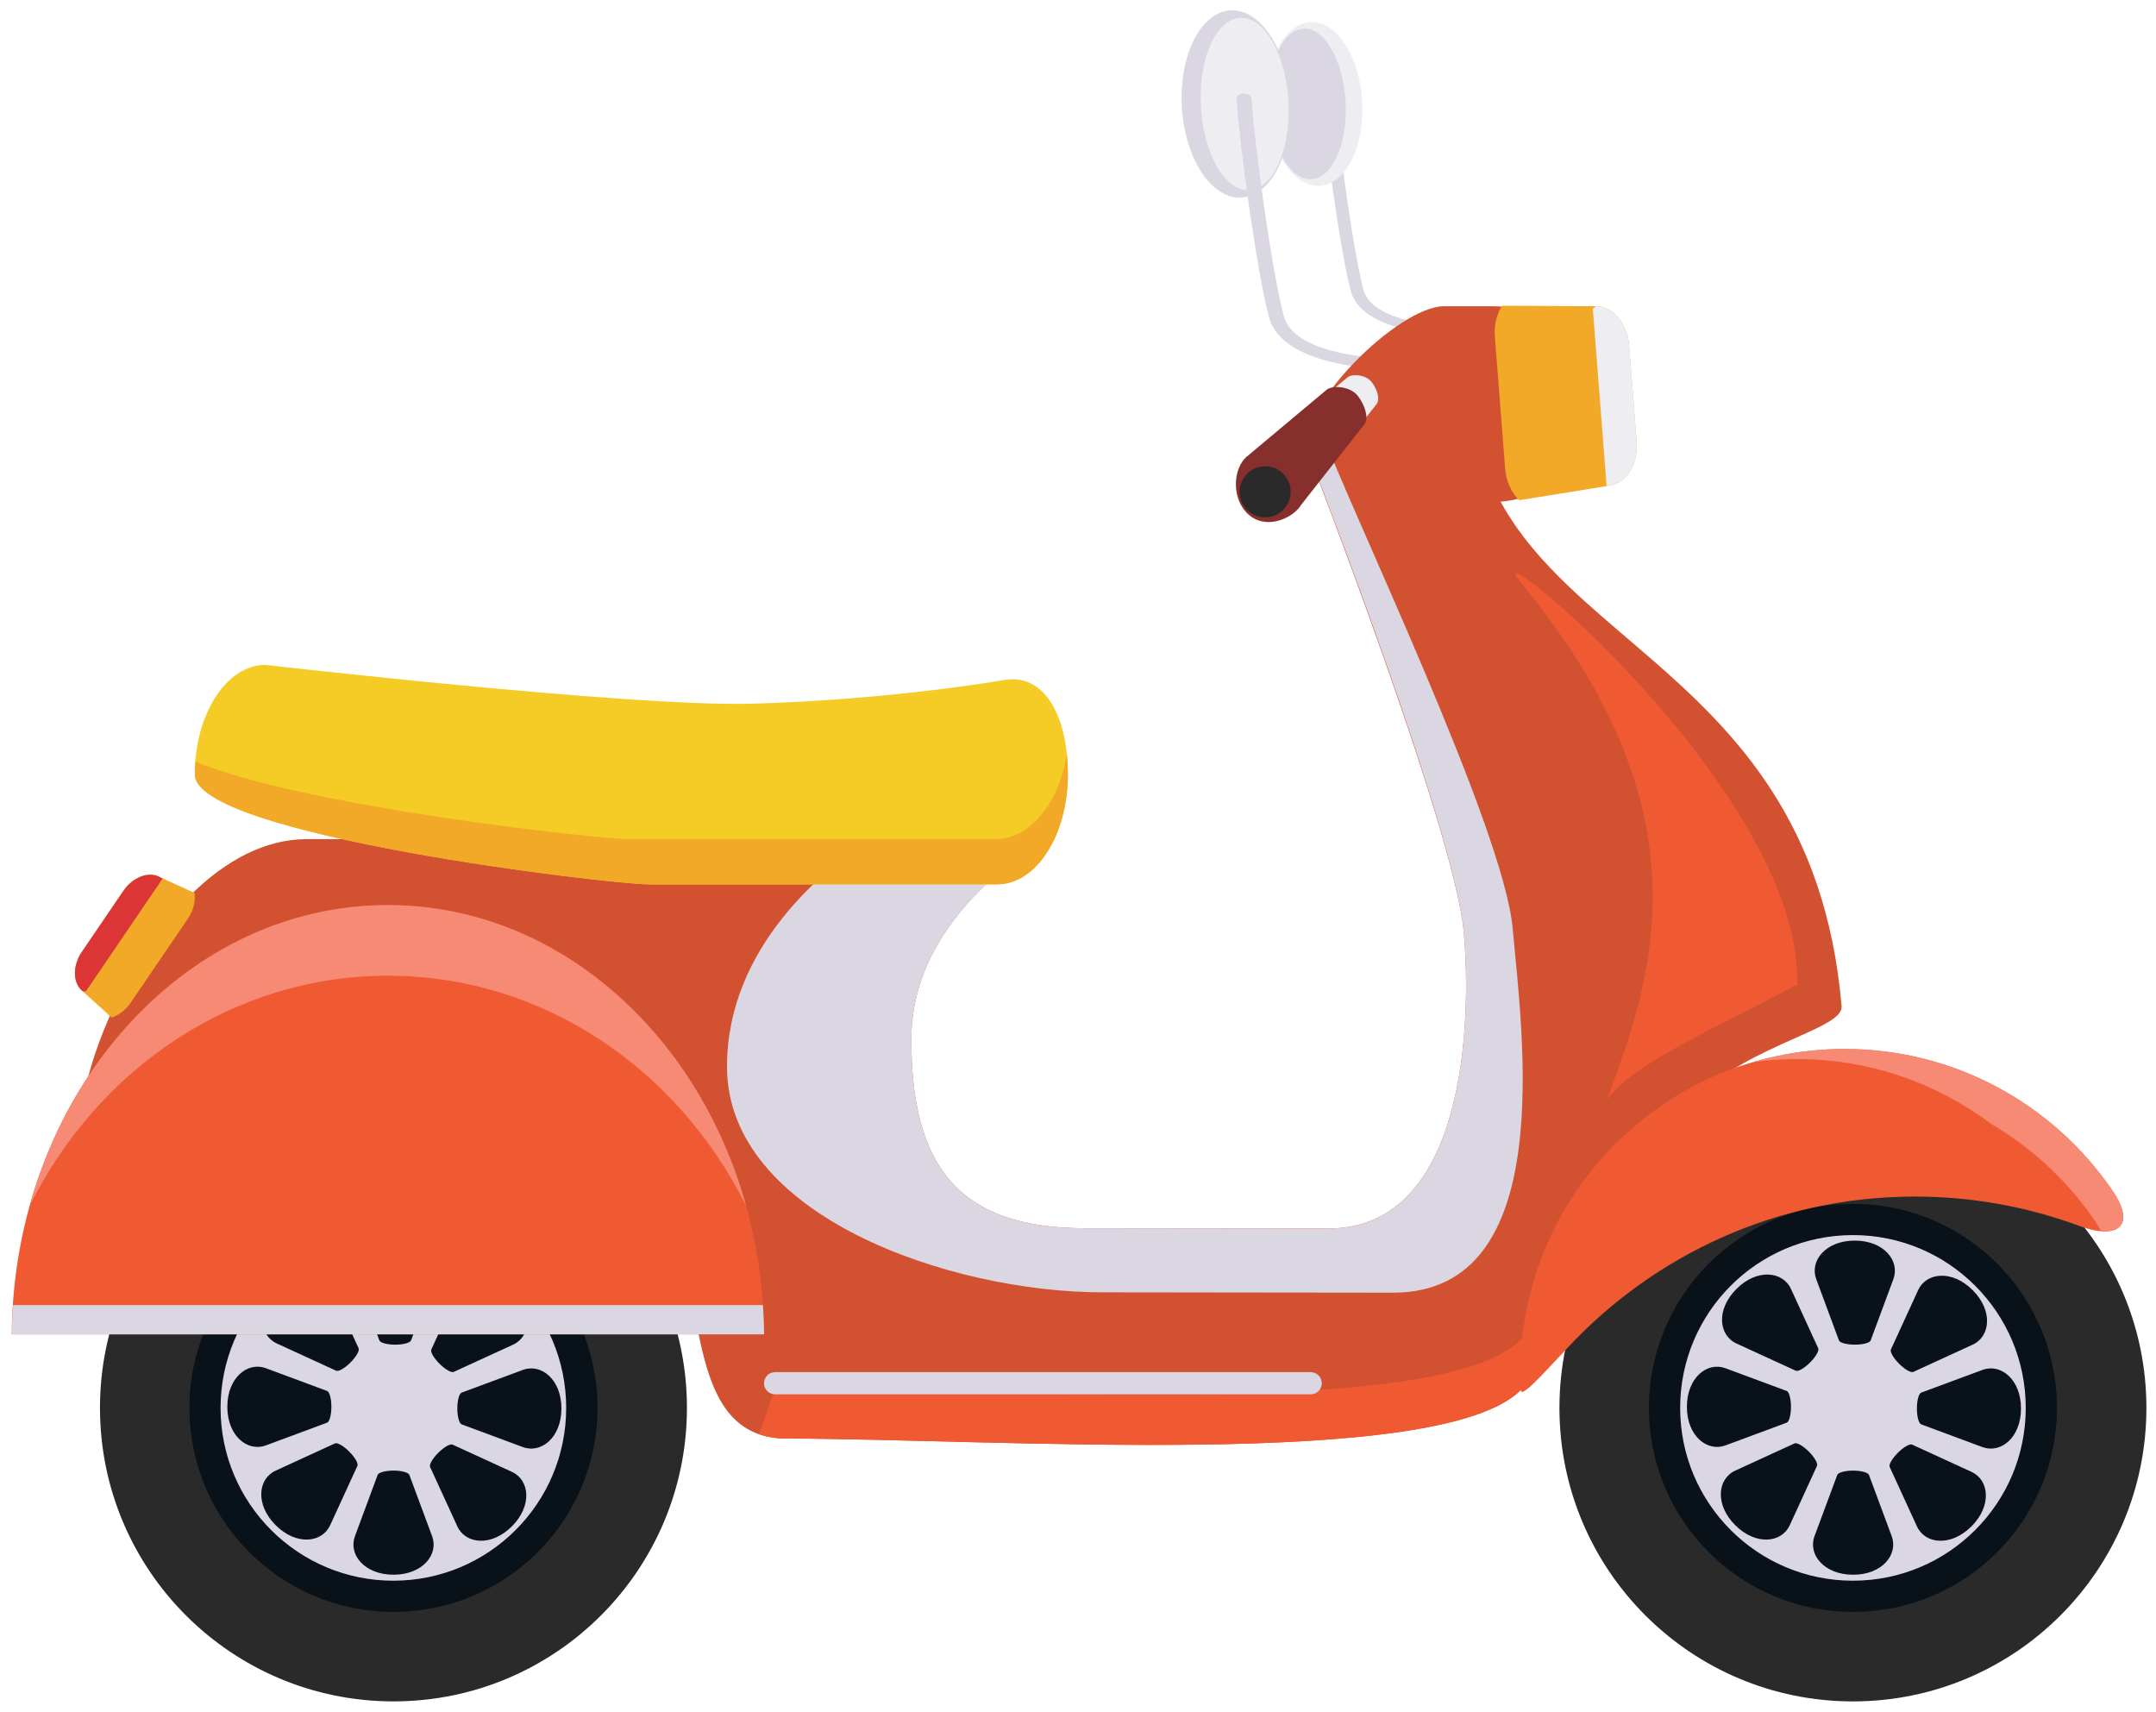 <svg xmlns="http://www.w3.org/2000/svg" width="102" height="81" viewBox="0 0 102 81" fill="none">
    <path
        d="M18.615 80.486C26.283 80.486 32.499 74.269 32.499 66.601C32.499 58.933 26.283 52.717 18.615 52.717C10.947 52.717 4.73 58.933 4.73 66.601C4.73 74.269 10.947 80.486 18.615 80.486Z"
        fill="#2A2A2B" />
    <path
        d="M18.616 76.253C23.947 76.253 28.268 71.932 28.268 66.601C28.268 61.271 23.947 56.949 18.616 56.949C13.285 56.949 8.964 61.271 8.964 66.601C8.964 71.932 13.285 76.253 18.616 76.253Z"
        fill="#091119" />
    <path
        d="M18.611 58.427C14.096 58.427 10.435 62.086 10.435 66.603C10.435 71.117 14.095 74.777 18.611 74.777C23.126 74.777 26.786 71.117 26.786 66.603C26.786 62.088 23.126 58.427 18.611 58.427ZM24.273 61.031C25.25 62.007 25.111 63.227 24.273 63.611L21.465 64.9C21.352 64.952 21.055 64.776 20.792 64.513C20.529 64.249 20.353 63.953 20.405 63.839L21.694 61.031C22.077 60.192 23.297 60.053 24.273 61.031ZM18.697 58.687C20.078 58.687 20.843 59.648 20.523 60.512L19.447 63.409C19.404 63.526 19.07 63.611 18.697 63.611C18.325 63.611 17.99 63.525 17.947 63.409L16.873 60.512C16.552 59.648 17.315 58.687 18.697 58.687ZM13.098 60.974C14.074 59.998 15.294 60.136 15.678 60.974L16.967 63.783C17.019 63.896 16.843 64.193 16.58 64.456C16.316 64.72 16.021 64.894 15.906 64.844L13.098 63.555C12.259 63.171 12.12 61.951 13.098 60.974ZM10.755 66.55C10.755 65.169 11.715 64.405 12.58 64.725L15.476 65.801C15.594 65.844 15.678 66.178 15.678 66.55C15.678 66.923 15.592 67.257 15.476 67.3L12.58 68.376C11.715 68.696 10.755 67.932 10.755 66.55ZM13.041 72.15C12.064 71.173 12.204 69.954 13.041 69.57L15.849 68.281C15.962 68.228 16.259 68.404 16.522 68.669C16.786 68.932 16.96 69.228 16.91 69.342L15.621 72.15C15.238 72.988 14.018 73.127 13.041 72.15ZM18.618 74.493C17.236 74.493 16.472 73.532 16.793 72.668L17.867 69.771C17.91 69.654 18.244 69.568 18.616 69.568C18.989 69.568 19.323 69.654 19.366 69.771L20.442 72.668C20.763 73.532 19.999 74.493 18.618 74.493ZM24.217 72.206C23.241 73.182 22.021 73.044 21.637 72.206L20.348 69.398C20.296 69.284 20.472 68.987 20.736 68.725C21 68.462 21.296 68.286 21.409 68.338L24.217 69.627C25.056 70.01 25.194 71.229 24.217 72.206ZM24.735 68.455L21.839 67.38C21.721 67.337 21.636 67.002 21.636 66.63C21.636 66.257 21.721 65.923 21.839 65.88L24.735 64.806C25.6 64.486 26.561 65.249 26.561 66.631C26.559 68.011 25.6 68.775 24.735 68.455Z"
        fill="#DAD7E2" />
    <path
        d="M87.662 80.487C95.33 80.487 101.546 74.271 101.546 66.603C101.546 58.935 95.33 52.718 87.662 52.718C79.994 52.718 73.777 58.935 73.777 66.603C73.777 74.271 79.994 80.487 87.662 80.487Z"
        fill="#2A2A2B" />
    <path
        d="M87.663 76.254C92.993 76.254 97.315 71.933 97.315 66.602C97.315 61.272 92.993 56.95 87.663 56.95C82.332 56.95 78.011 61.272 78.011 66.602C78.011 71.933 82.332 76.254 87.663 76.254Z"
        fill="#091119" />
    <path
        d="M87.663 58.427C83.148 58.427 79.488 62.087 79.488 66.603C79.488 71.118 83.148 74.777 87.663 74.777C92.178 74.777 95.838 71.118 95.838 66.603C95.838 62.088 92.179 58.427 87.663 58.427ZM93.326 61.031C94.302 62.007 94.164 63.227 93.326 63.611L90.518 64.9C90.404 64.952 90.108 64.776 89.845 64.513C89.582 64.249 89.406 63.954 89.458 63.839L90.747 61.031C91.13 60.193 92.35 60.053 93.326 61.031ZM87.75 58.688C89.131 58.688 89.895 59.648 89.575 60.513L88.501 63.41C88.458 63.527 88.124 63.611 87.751 63.611C87.379 63.611 87.044 63.525 87.001 63.41L85.926 60.513C85.605 59.648 86.367 58.688 87.75 58.688ZM82.151 60.975C83.127 59.999 84.347 60.137 84.731 60.975L86.02 63.783C86.072 63.896 85.896 64.193 85.632 64.456C85.369 64.721 85.072 64.895 84.959 64.844L82.151 63.555C81.312 63.171 81.173 61.951 82.151 60.975ZM79.807 66.551C79.807 65.17 80.768 64.405 81.632 64.726L84.529 65.801C84.646 65.844 84.731 66.179 84.731 66.551C84.731 66.923 84.645 67.258 84.529 67.301L81.632 68.376C80.768 68.696 79.807 67.932 79.807 66.551ZM82.093 72.15C81.117 71.174 81.255 69.954 82.093 69.57L84.901 68.281C85.015 68.229 85.311 68.405 85.575 68.669C85.839 68.932 86.013 69.229 85.963 69.342L84.674 72.15C84.291 72.989 83.071 73.128 82.093 72.15ZM87.671 74.494C86.289 74.494 85.525 73.533 85.845 72.668L86.921 69.772C86.964 69.655 87.298 69.569 87.671 69.569C88.043 69.569 88.377 69.655 88.42 69.772L89.495 72.668C89.816 73.533 89.052 74.494 87.671 74.494ZM93.27 72.206C92.292 73.183 91.074 73.045 90.69 72.206L89.401 69.398C89.349 69.285 89.524 68.988 89.789 68.725C90.052 68.462 90.349 68.286 90.462 68.338L93.27 69.627C94.108 70.01 94.246 71.23 93.27 72.206ZM93.788 68.456L90.891 67.38C90.774 67.337 90.688 67.003 90.688 66.63C90.688 66.258 90.774 65.923 90.891 65.88L93.788 64.806C94.653 64.486 95.613 65.249 95.613 66.632C95.612 68.012 94.653 68.776 93.788 68.456Z"
        fill="#DAD7E2" />
    <path
        d="M68.436 15.838C68.434 15.838 68.43 15.838 68.426 15.838C68.263 15.835 64.43 15.725 63.907 13.766C63.417 11.937 62.717 6.832 62.588 4.905C62.58 4.786 62.711 4.688 62.879 4.688C63.047 4.688 63.19 4.786 63.197 4.905C63.326 6.82 64.022 11.891 64.506 13.705C64.934 15.306 68.382 15.404 68.415 15.404C68.585 15.408 68.723 15.508 68.725 15.628C68.731 15.745 68.6 15.838 68.436 15.838Z"
        fill="#DAD7E2" />
    <path
        d="M59.967 4.918C59.884 2.78 60.82 1.045 62.059 1.045C63.299 1.045 64.37 2.78 64.453 4.918C64.537 7.057 63.601 8.792 62.361 8.792C61.122 8.792 60.05 7.057 59.967 4.918Z"
        fill="#EEEDF2" />
    <path
        d="M60.036 4.918C59.959 2.951 60.709 1.356 61.712 1.356C62.716 1.356 63.59 2.951 63.667 4.918C63.743 6.885 62.993 8.48 61.99 8.48C60.986 8.48 60.112 6.885 60.036 4.918Z"
        fill="#DAD7E2" />
    <path
        d="M61.039 4.918C61.134 7.366 60.063 9.35 58.646 9.35C57.23 9.35 56.002 7.366 55.907 4.918C55.812 2.471 56.884 0.487 58.3 0.487C59.717 0.487 60.944 2.471 61.039 4.918Z"
        fill="#DAD7E2" />
    <path
        d="M60.961 4.918C61.048 7.169 60.19 8.993 59.043 8.993C57.896 8.993 56.895 7.169 56.808 4.918C56.719 2.667 57.579 0.843 58.726 0.843C59.871 0.843 60.872 2.667 60.961 4.918Z"
        fill="#EEEDF2" />
    <path
        d="M65.325 17.439C65.321 17.439 65.317 17.439 65.313 17.439C65.123 17.435 60.648 17.306 60.038 15.018C59.466 12.883 58.648 6.923 58.498 4.674C58.488 4.533 58.639 4.42 58.836 4.42C59.032 4.42 59.199 4.533 59.208 4.674C59.358 6.909 60.169 12.829 60.735 14.947C61.235 16.816 65.259 16.93 65.3 16.931C65.496 16.935 65.659 17.052 65.662 17.193C65.667 17.331 65.516 17.439 65.325 17.439Z"
        fill="#DAD7E2" />
    <path
        d="M14.52 39.695C6.488 39.695 0.884 56.356 5.405 55.601C13.962 54.172 27.219 54.298 31.759 59.155C33.541 61.061 32.352 68.054 37.216 68.054C47.182 68.054 68.13 69.576 71.949 65.757C75.008 62.698 76.157 56.904 79.394 52.807C82.036 49.464 87.207 48.8 87.126 47.6C85.623 30.206 70.139 30.562 69.606 18.639C69.537 17.101 61.885 21.428 61.885 21.428C61.885 21.428 68.815 39.243 69.25 44.087C69.623 48.23 69.388 58.117 62.832 58.117C58.878 58.117 54.6 58.103 51.336 58.103C45.259 58.103 43.115 55.065 43.115 49.167C43.115 43.067 49.549 39.695 49.549 39.695C49.549 39.695 26.42 39.695 14.52 39.695Z"
        fill="#D25131" />
    <path
        d="M98.374 57.995C100.217 58.679 101.061 57.969 99.954 56.344C97.178 52.264 92.488 49.596 87.183 49.624C78.71 49.67 71.879 56.575 71.926 65.047C71.927 65.286 71.935 65.523 71.948 65.758C71.969 66.15 72.879 65.126 74.224 63.692C78.291 59.36 84.058 56.64 90.469 56.606C93.248 56.589 95.912 57.083 98.374 57.995Z"
        fill="#EF5A32" />
    <path
        d="M36.148 63.124C36.059 51.89 28.127 42.815 18.351 42.815C8.576 42.815 0.643 51.89 0.555 63.124H36.148Z"
        fill="#EF5A32" />
    <path
        d="M18.35 46.158C25.698 46.158 32.075 50.57 35.3 57.046C33.002 48.791 26.283 42.815 18.35 42.815C10.418 42.815 3.7 48.791 1.401 57.046C4.626 50.57 11.004 46.158 18.35 46.158Z"
        fill="#F78A74" />
    <path
        d="M99.954 56.344C97.179 52.264 92.488 49.596 87.183 49.624C85.713 49.632 84.293 49.848 82.949 50.241C83.598 50.154 84.256 50.103 84.928 50.099C88.405 50.081 91.615 51.227 94.197 53.164C96.159 54.319 97.845 55.892 99.122 57.77C99.238 57.939 99.327 58.097 99.401 58.245C100.484 58.331 100.825 57.623 99.954 56.344Z"
        fill="#F78A74" />
    <path
        d="M81.067 53.938C78.355 57.298 74.835 60.497 71.947 63.384C68.129 67.201 47.18 65.681 37.215 65.681C37.025 65.681 36.847 65.666 36.676 65.646C36.437 66.381 36.177 67.113 35.898 67.841C36.281 67.976 36.715 68.053 37.216 68.053C47.182 68.053 68.13 69.575 71.948 65.756C74.797 62.908 78.259 59.759 80.956 56.449C80.946 55.615 80.986 54.776 81.067 53.938Z"
        fill="#EF5A32" />
    <path
        d="M62.533 65.436C62.533 65.726 62.299 65.96 62.008 65.96H36.67C36.381 65.96 36.145 65.726 36.145 65.436C36.145 65.147 36.38 64.911 36.67 64.911H62.008C62.297 64.911 62.533 65.145 62.533 65.436Z"
        fill="#DAD7E2" />
    <path
        d="M70.664 14.488H68.309C66.171 14.488 61.255 19.313 61.884 21.428C62.652 22.919 63.888 23.742 65.68 23.742H70.664C73.22 23.742 75.291 21.671 75.291 19.115C75.291 16.559 73.22 14.488 70.664 14.488Z"
        fill="#D25131" />
    <path
        d="M75.537 14.486L71.061 14.463C70.809 14.873 70.678 15.375 70.721 15.916L71.208 22.173C71.255 22.771 71.499 23.285 71.868 23.665L76.198 22.965C76.966 22.841 77.508 21.915 77.428 20.896L77.074 16.339C76.992 15.32 76.315 14.489 75.537 14.486Z"
        fill="#F2A927" />
    <path
        d="M75.537 14.486H75.515C75.459 14.525 75.409 14.569 75.356 14.612L76.009 22.996L76.197 22.966C76.966 22.843 77.507 21.917 77.428 20.898L77.074 16.341C76.993 15.32 76.316 14.49 75.537 14.486Z"
        fill="#EEEDF2" />
    <path
        d="M62.829 22.038C62.528 22.53 61.609 22.941 60.971 22.453C60.25 21.901 60.315 20.677 60.881 20.253L63.762 17.84C63.976 17.68 64.619 17.708 64.904 18.087C65.171 18.442 65.279 18.873 65.149 19.086L62.829 22.038Z"
        fill="#EEEDF2" />
    <path
        d="M49.55 39.696C49.55 39.696 46.092 39.696 41.163 39.696C39.125 41.029 34.394 44.74 34.394 50.458C34.394 57.505 44.917 61.135 52.176 61.135C56.075 61.135 61.186 61.151 65.911 61.151C73.744 61.151 72.008 48.86 71.563 43.91C71.136 39.161 63.873 24.091 62.479 20.302L62.242 22.318C62.242 22.318 68.815 39.244 69.251 44.088C69.624 48.231 69.389 58.117 62.833 58.117C58.879 58.117 54.601 58.104 51.337 58.104C45.26 58.104 43.116 55.066 43.116 49.168C43.116 43.069 49.55 39.696 49.55 39.696Z"
        fill="#DAD7E2" />
    <path
        d="M50.519 36.644C50.519 39.511 49.022 41.835 47.175 41.835H30.69C28.843 41.835 9.216 39.511 9.216 36.644C9.216 33.778 10.713 31.454 12.56 31.454C12.56 31.454 29.712 33.425 35.437 33.292C38.384 33.223 43.068 32.903 47.539 32.164C49.36 31.865 50.519 33.779 50.519 36.644Z"
        fill="#F4CC25" />
    <path
        d="M47.069 39.7H29.84C28.266 39.7 14.331 38.154 9.245 36.028C9.229 36.231 9.219 36.436 9.219 36.644C9.219 39.511 28.846 41.835 30.693 41.835H47.177C49.025 41.835 50.522 39.511 50.522 36.644C50.522 36.309 50.505 35.988 50.474 35.681C50.113 37.982 48.728 39.7 47.069 39.7Z"
        fill="#F2A927" />
    <path
        d="M61.564 23.874C61.175 24.512 59.981 25.046 59.154 24.412C58.219 23.695 58.303 22.11 59.037 21.558L62.773 18.429C63.049 18.222 63.885 18.256 64.255 18.748C64.601 19.209 64.741 19.768 64.571 20.045L61.564 23.874Z"
        fill="#872F2D" />
    <path
        d="M61.062 23.267C61.062 23.935 60.52 24.475 59.854 24.475C59.186 24.475 58.645 23.933 58.645 23.267C58.645 22.599 59.187 22.059 59.854 22.059C60.52 22.057 61.062 22.599 61.062 23.267Z"
        fill="#2A2A2B" />
    <path
        d="M3.899 46.881L5.286 48.138C5.633 48.013 5.951 47.776 6.185 47.431L8.891 43.454C9.149 43.073 9.249 42.648 9.211 42.245L7.565 41.492C7.046 41.199 6.279 41.492 5.839 42.141L3.869 45.037C3.428 45.685 3.436 46.506 3.899 46.881Z"
        fill="#F2A927" />
    <path
        d="M3.9 46.881L3.913 46.892C3.965 46.896 4.015 46.893 4.067 46.892L7.692 41.563L7.564 41.492C7.045 41.199 6.278 41.492 5.838 42.141L3.868 45.037C3.428 45.685 3.436 46.506 3.9 46.881Z"
        fill="#DB3535" />
    <path
        d="M71.978 27.597C69.413 24.492 85.266 37.326 85.029 46.58C80.521 48.953 77.199 50.376 76.013 52.037C78.148 46.343 80.995 38.512 71.978 27.597Z"
        fill="#EF5A32" />
    <path
        d="M0.614 61.738C0.584 62.197 0.562 62.657 0.558 63.123H36.151C36.147 62.657 36.125 62.197 36.095 61.738H0.614Z"
        fill="#DAD7E2" />
</svg>